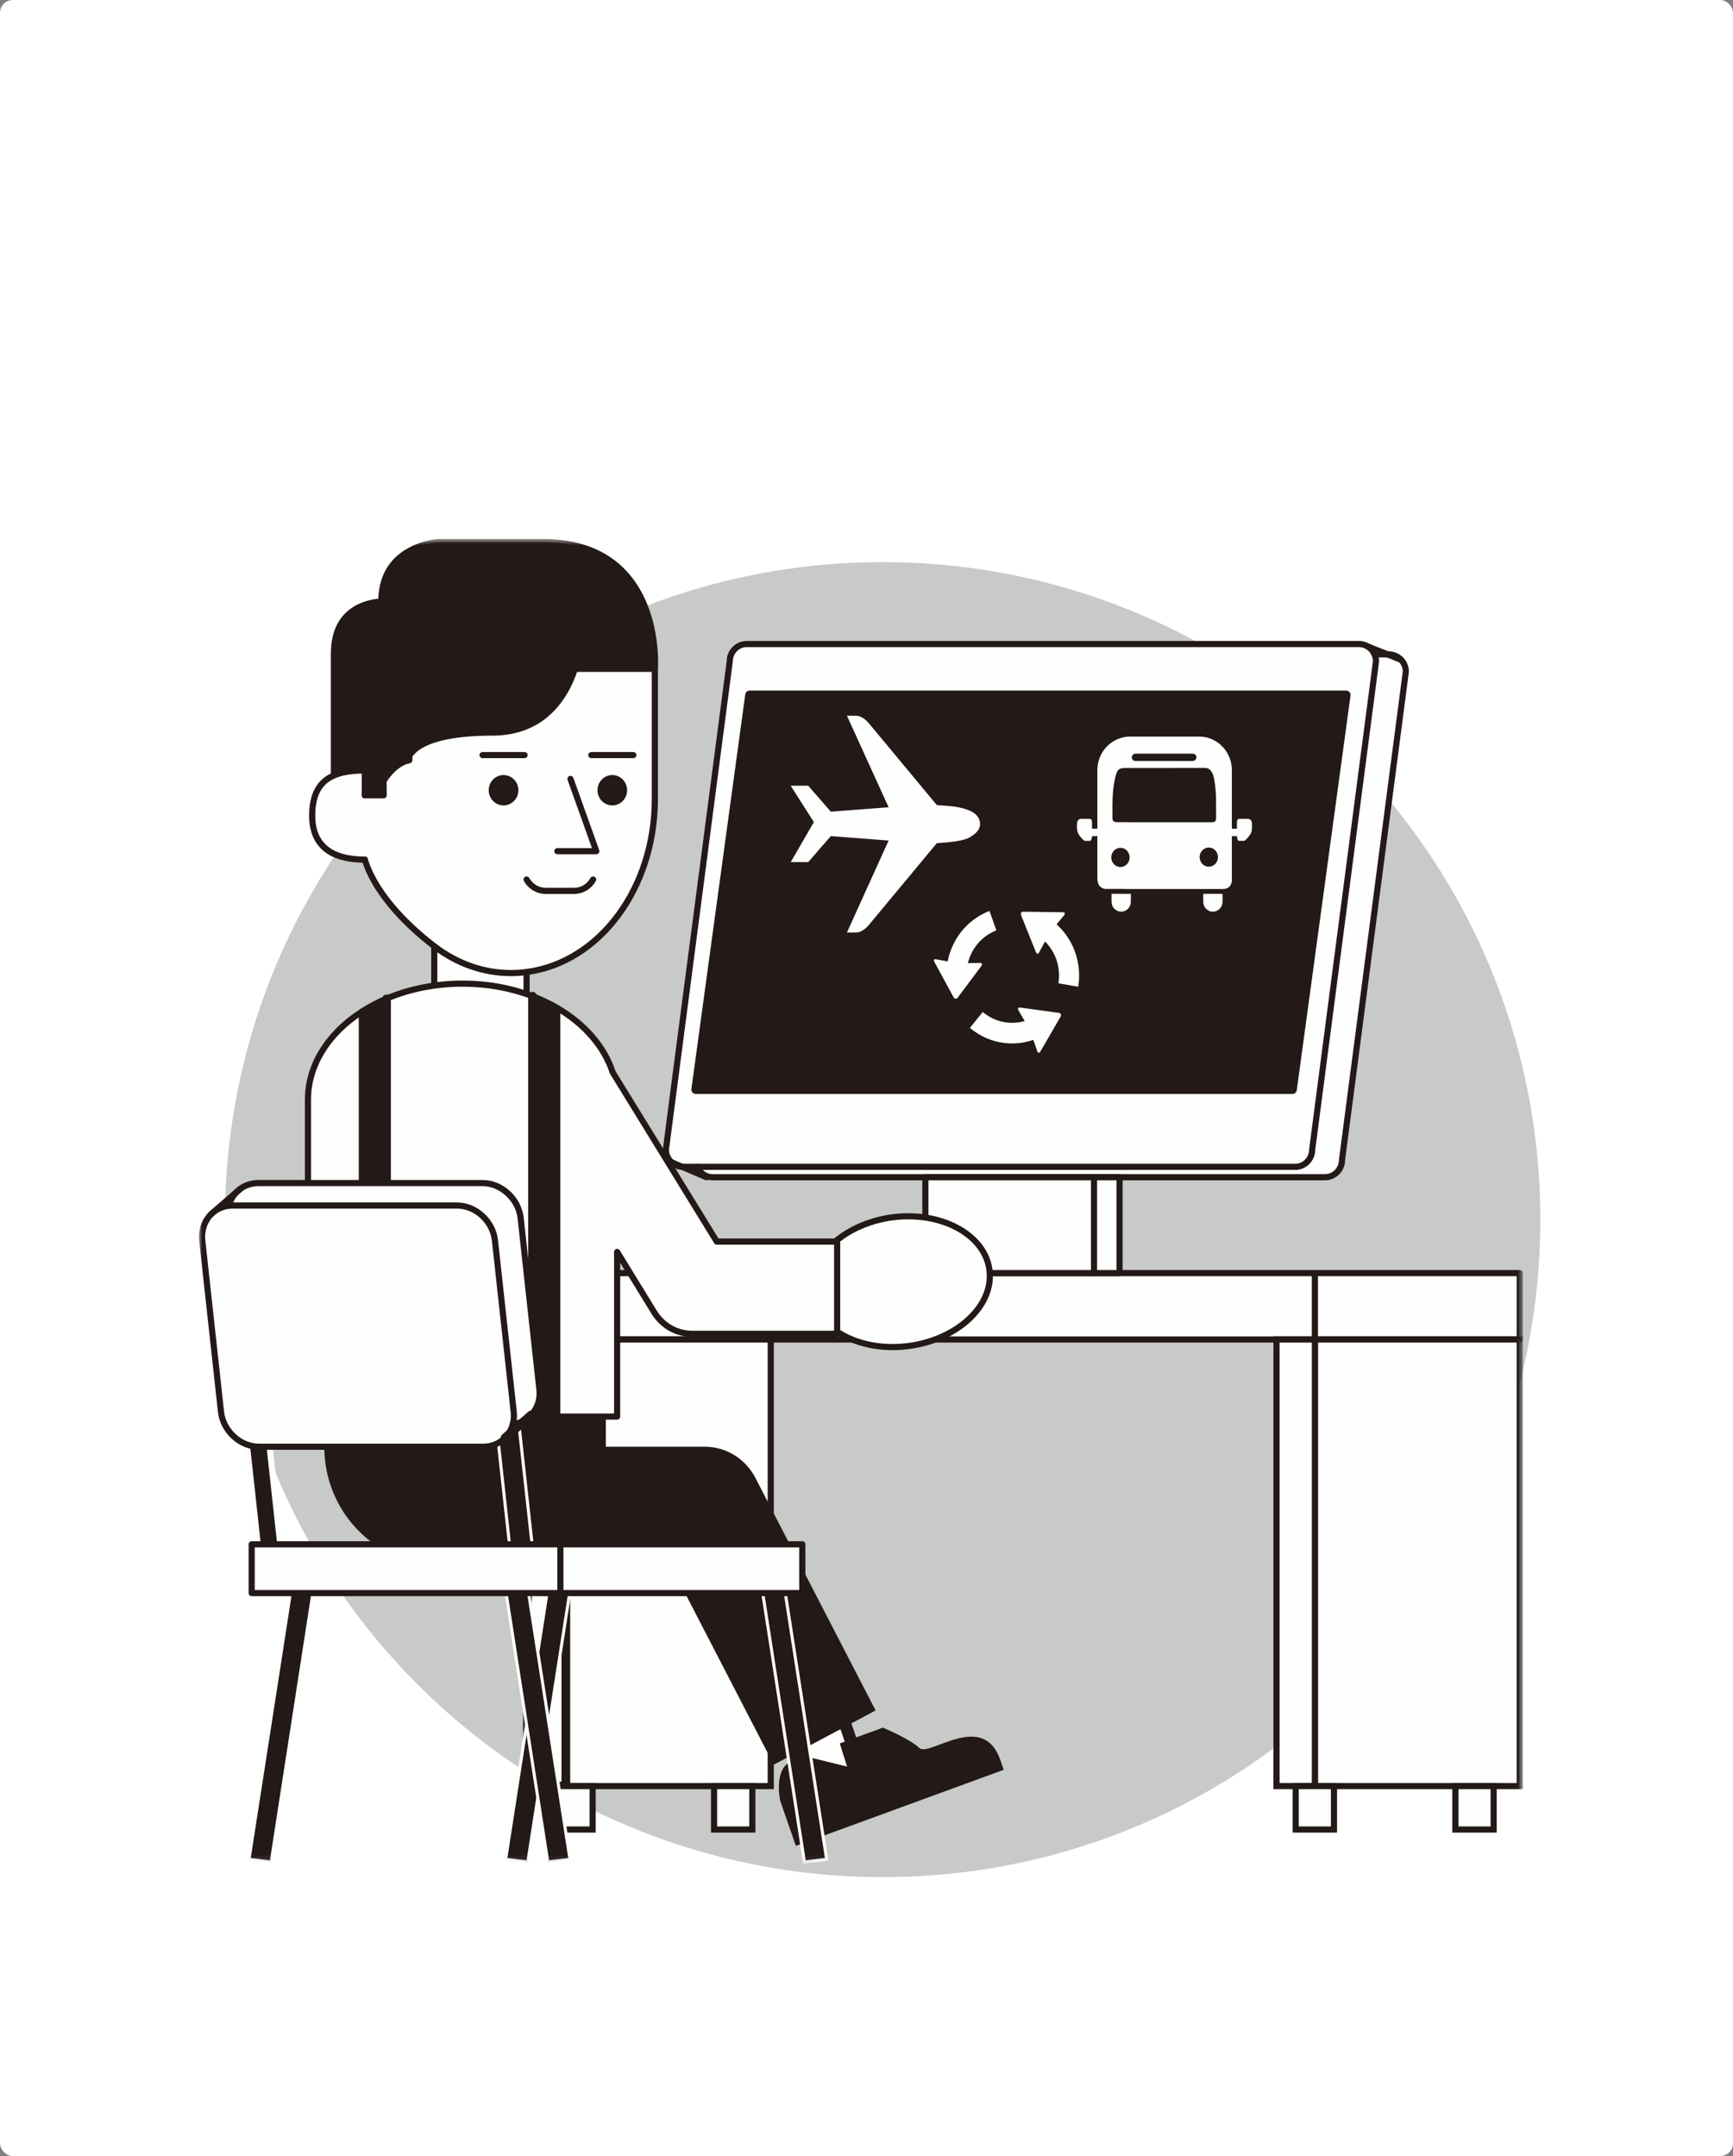<svg xmlns="http://www.w3.org/2000/svg" xmlns:xlink="http://www.w3.org/1999/xlink" width="270" height="336" viewBox="0 0 270 336">
    <rect x="0" y="0" width="270" height="336" fill="#808080" stroke="none"/>
    <defs>
        <path id="tiys6iy6ba" d="M0 0.474L206.259 0.474 206.259 206.886 0 206.886z"/>
    </defs>
    <g fill="none" fill-rule="evenodd">
        <g>
            <g transform="translate(-409 -816) translate(409 816)">
                <rect width="270" height="336" fill="#FFF" rx="2"/>
                <g>
                    <path fill="#C8C9C9" d="M208.979 107.064c0 56.588-45.873 102.463-102.463 102.463-56.59 0-102.464-45.875-102.464-102.463C4.052 50.476 49.927 4.6 106.516 4.6c56.59 0 102.463 45.875 102.463 102.463" transform="translate(31 83)"/>
                    <path fill="#FEFEFE" d="M51.177 125.748L205.781 125.748 205.781 115.397 51.177 115.397z" transform="translate(31 83)"/>
                    <g transform="translate(31 83) translate(0 .527)">
                        <mask id="hgub68f97b" fill="#fff">
                            <use xlink:href="#tiys6iy6ba"/>
                        </mask>
                        <path fill="#231916" d="M51.656 124.743h153.646v-9.394H51.656v9.394zm154.125.957H51.177c-.264 0-.478-.215-.478-.479v-10.35c0-.264.214-.479.478-.479h154.604c.263 0 .478.215.478.479v10.35c0 .264-.215.479-.478.479z" mask="url(#hgub68f97b)"/>
                        <path fill="#FEFEFE" d="M188.028 21.159l-9.944 76.065c0 1.492-1.184 2.706-2.651 2.706H80.046c-1.078 0-2.015-.67-2.42-1.615h93.18c1.448 0 2.632-1.218 2.632-2.723l9.185-70.275.759-5.774c0-.381-.087-.763-.23-1.09h2.05l2.067.836h.018c.459.472.74 1.142.74 1.87" mask="url(#hgub68f97b)"/>
                        <path fill="#FEFEFE" d="M183.382 19.543l-.76 5.774-3.886-.546h-92.95l-8.39 61.504-3.375-.473 8.674-66.26c0-1.49 1.182-2.706 2.65-2.706h95.39c1.076 0 2.01.673 2.417 1.617.142.326.23.709.23 1.09" mask="url(#hgub68f97b)"/>
                        <path fill="#FEFEFE" d="M182.622 25.317l-9.185 70.274c0 1.506-1.184 2.724-2.63 2.724H75.397c-.035 0-.088 0-.123-.02l-1.66-.706-.036-.018c-.513-.51-.83-1.2-.83-1.98l1.271-9.79 3.374.475h92.97l8.371-61.504 3.887.545z" mask="url(#hgub68f97b)"/>
                        <path fill="#231916" d="M178.736 24.772L170.365 86.276 77.395 86.276 85.786 24.772z" mask="url(#hgub68f97b)"/>
                        <path fill="#231916" d="M75.409 97.837h95.396c1.189 0 2.153-1.008 2.153-2.246l9.948-76.11c-.004-.236-.07-.556-.194-.838-.346-.808-1.123-1.328-1.978-1.328h-95.39c-1.197 0-2.17 1-2.17 2.227l-9.95 76.111c.004.535.231 1.096.647 1.532.028.019.056.04.08.064.358.354.833.556 1.338.568.04.002.08.008.12.02m95.396.956H75.398c-.044 0-.12 0-.206-.022-.698-.035-1.354-.314-1.863-.793-.03-.018-.06-.04-.086-.067-.626-.624-.974-1.445-.974-2.32l1.276-9.85 8.675-66.26c-.004-1.695 1.4-3.123 3.124-3.123h95.39c1.237 0 2.36.748 2.857 1.905.175.404.27.847.27 1.28l-9.948 76.11c.004 1.704-1.393 3.14-3.108 3.14" mask="url(#hgub68f97b)"/>
                        <path fill="#231916" d="M175.433 100.41H80.045c-1.24 0-2.362-.748-2.86-1.906-.105-.243.008-.524.25-.628.24-.104.526.007.63.25.346.806 1.124 1.326 1.98 1.326h95.388c1.197 0 2.17-.998 2.17-2.228l9.949-76.127c-.003-.52-.223-1.08-.61-1.475-.183-.19-.18-.492.012-.677.189-.181.492-.178.677.01.556.573.875 1.376.875 2.204l-9.948 76.127c.004 1.695-1.4 3.124-3.125 3.124" mask="url(#hgub68f97b)"/>
                        <path fill="#231916" d="M187.268 19.767c-.127 0-.254-.05-.35-.15-.407-.437-.968-.686-1.54-.686h-2.226c-.264 0-.48-.215-.48-.478 0-.264.216-.479.48-.479h2.227c.834 0 1.65.358 2.239.987.179.193.17.495-.023.677-.091.086-.21.13-.327.13M78.173 85.596h91.6l8.184-60.146H86.378l-8.205 60.146zm92.191 1.358H77.395c-.197 0-.382-.084-.51-.232-.13-.147-.19-.344-.164-.538l8.39-61.504c.047-.336.335-.587.673-.587h92.952c.196 0 .381.084.51.232.13.148.19.344.163.54l-8.372 61.502c-.047.336-.335.587-.673.587z" mask="url(#hgub68f97b)"/>
                        <path fill="#231916" d="M187.286 19.767h-.018c-.061 0-.121-.01-.18-.035l-5.207-2.088c-.245-.099-.365-.376-.268-.622.099-.245.38-.36.621-.268l5.194 2.081c.188.066.328.244.328.453 0 .264-.206.48-.47.48M79.056 100.41c-.064 0-.13-.014-.191-.04l-5.437-2.34.151-.46.223-.424.035.019 5.409 2.327c.242.105.354.387.249.63-.079.18-.254.288-.439.288" mask="url(#hgub68f97b)"/>
                        <path fill="#FEFEFE" d="M113.17 114.871L143.42 114.871 143.42 99.933 113.17 99.933z" mask="url(#hgub68f97b)"/>
                        <path fill="#231916" d="M113.649 114.392h29.293v-13.98h-29.293v13.98zm29.772.957H113.17c-.263 0-.478-.215-.478-.478V99.933c0-.264.215-.479.478-.479h30.251c.264 0 .479.215.479.479v14.938c0 .263-.215.478-.479.478z" mask="url(#hgub68f97b)"/>
                        <path fill="#FEFEFE" d="M139.447 99.932L139.447 114.87" mask="url(#hgub68f97b)"/>
                        <path fill="#231916" d="M139.447 115.35c-.264 0-.48-.216-.48-.48V99.933c0-.265.216-.48.48-.48s.479.215.479.48v14.937c0 .264-.215.48-.48.48" mask="url(#hgub68f97b)"/>
                        <path fill="#FEFEFE" d="M116.72 42.067l-1.762-.13-10.244-12.334c-.807-1.058-1.59-1.59-2.338-1.59h-1.423l6.494 14.264-9.007.685-3.524-4.048h-2.727l3.61 5.674-3.602 6.232h2.722l3.521-4.047 9.007.689-6.494 14.33h1.423c.748 0 1.531-.532 2.338-1.59l10.244-12.333 1.762-.131c.413-.056.799-.105 1.145-.15.351-.041.804-.134 1.361-.278.554-.144 1.105-.445 1.65-.902.542-.458.818-.96.818-1.505 0-1.604-1.66-2.546-4.974-2.836M133.613 60.523l1.175-1.427c.213-.247.123-.454-.196-.458l-6.152-.086c-.318 0-.482.243-.355.544l2.315 5.767c.119.303.348.313.497.025l.917-1.694c1.345 1.343 2.183 3.225 2.183 5.305 0 .411-.036.815-.096 1.206l3.082.544c.094-.569.143-1.152.143-1.75 0-3.176-1.358-6.031-3.513-7.976M116.642 66.296l-1.788-.33c-.316-.065-.445.12-.284.405l3 5.516c.153.288.44.308.639.05l3.698-4.943c.192-.26.093-.468-.225-.458l-1.891.03c.462-1.867 1.627-3.552 3.385-4.595.345-.202.7-.372 1.059-.517l-1.077-3.016c-.528.204-1.045.451-1.545.75-2.684 1.586-4.403 4.22-4.971 7.108M129.989 78.527l.616 1.755c.102.31.319.336.487.054l3.146-5.428c.164-.28.039-.548-.277-.593l-6.015-.825c-.316-.043-.437.152-.272.433l.969 1.664c-1.804.524-3.81.329-5.557-.716-.351-.206-.672-.437-.972-.691l-2.001 2.473c.435.37.9.703 1.399 1.003 2.68 1.59 5.76 1.808 8.477.87M157.328 51.539c-.79 0-1.429-.67-1.429-1.495 0-.824.638-1.494 1.43-1.494.788 0 1.428.67 1.428 1.494 0 .825-.64 1.495-1.429 1.495m-13.762.049c-.79 0-1.432-.668-1.432-1.497 0-.826.641-1.492 1.432-1.492.785 0 1.43.666 1.43 1.492 0 .829-.645 1.497-1.43 1.497m-.79-14.031c.263-1.026.42-1.396 1.51-1.396 1.165 0 2.321 0 3.488-.004 3 0 6-.004 9-.004.928 0 1.272 1.008 1.4 1.792.175 1.03.286 2.11.286 3.16v1.837c0 .38.041.788-.002 1.164-.055.442-.296.507-.678.507h-.18l-14.677-.006c-.565-.082-.606-.351-.606-.692 0-2.136-.07-4.268.458-6.358m3.127-3.636h8.856c.238 0 .505.089.598.327.113.284.021.529-.168.673-.112.092-.265.144-.43.144H145.94c-.27-.004-.448-.077-.558-.353-.156-.37.137-.791.521-.791m15.023 19.288c-.002-.07-.006-.133-.006-.191V36.472c0-2.873-2.285-5.211-5.099-5.211h-10.75c-2.815 0-5.102 2.338-5.102 5.21v16.635c0 .622 0 1.568 1.058 1.87.068.017.137.028.202.028h3.08l.008.002c.045.006.084.012.127.012h14.988c.284 0 .762-.002 1.126-.386.178-.187.29-.426.347-.735.045-.25.031-.494.021-.688M142.179 55.761V57c0 .853.669 1.545 1.5 1.545.83 0 1.504-.692 1.504-1.545v-1.238h-3.004zM156.464 55.761V57c0 .853.672 1.545 1.502 1.545.832 0 1.506-.692 1.506-1.545v-1.238h-3.008z" mask="url(#hgub68f97b)"/>
                        <path fill="#FEFEFE" d="M164.05 44.768c-.013-.348-.182-.576-.46-.685h-1.649c-.257.13-.23.636-.23.883v.651h-.843c-.31 0-.562.257-.562.576 0 .316.252.576.562.576h.842c.017.008.034.258.04.292.015.065.127.448.205.448h.906c.394-.235.841-.838.987-1.11.255-.464.224-1.12.202-1.63M136.796 44.768c.021-.343.187-.57.464-.682h1.643c.261.128.237.637.237.887v.648h.84c.306 0 .56.257.56.574 0 .32-.254.578-.56.578h-.84c-.02.004-.034.258-.042.288-.013.065-.125.452-.207.452h-.902c-.393-.235-.84-.838-.989-1.114-.253-.46-.223-1.119-.204-1.63M173.858 194.812L205.781 194.812 205.781 125.221 173.858 125.221z" mask="url(#hgub68f97b)"/>
                        <path fill="#231916" d="M174.337 194.333h30.965V125.7h-30.965v68.633zm-.958.958h32.88v-70.548h-32.88v70.548z" mask="url(#hgub68f97b)"/>
                        <path fill="#FEFEFE" d="M173.858 114.871L173.858 114.871 173.858 125.222z" mask="url(#hgub68f97b)"/>
                        <path fill="#231916" d="M173.379 125.221L174.337 125.221 174.337 114.87 173.379 114.87z" mask="url(#hgub68f97b)"/>
                        <path fill="#FEFEFE" d="M167.878 194.812L173.858 194.812 173.858 125.221 167.878 125.221z" mask="url(#hgub68f97b)"/>
                        <path fill="#231916" d="M168.356 194.333h5.023V125.7h-5.023v68.633zm-.958.958h6.939v-70.548h-6.939v70.548z" mask="url(#hgub68f97b)"/>
                        <path fill="#FEFEFE" d="M57.159 194.812L89.081 194.812 89.081 125.221 57.159 125.221z" mask="url(#hgub68f97b)"/>
                        <path fill="#231916" d="M57.637 194.333h30.965V125.7H57.637v68.633zm-.958.958H89.56v-70.548H56.679v70.548z" mask="url(#hgub68f97b)"/>
                        <path fill="#FEFEFE" d="M51.178 194.812L57.159 194.812 57.159 125.221 51.178 125.221z" mask="url(#hgub68f97b)"/>
                        <path fill="#231916" d="M51.856 194.132h4.623V125.9h-4.623v68.232zm-1.358 1.359h7.339v-70.948h-7.339v70.948z" mask="url(#hgub68f97b)"/>
                        <path fill="#FEFEFE" d="M170.867 201.583L176.832 201.583 176.832 194.812 170.867 194.812z" mask="url(#hgub68f97b)"/>
                        <path fill="#231916" d="M171.346 201.103h5.007v-5.812h-5.007v5.812zm-.957.958h6.922v-7.729h-6.922v7.729z" mask="url(#hgub68f97b)"/>
                        <path fill="#FEFEFE" d="M195.748 201.583L201.711 201.583 201.711 194.812 195.748 194.812z" mask="url(#hgub68f97b)"/>
                        <path fill="#231916" d="M196.227 201.103h5.005v-5.812h-5.005v5.812zm-.957.958h6.92v-7.729h-6.92v7.729z" mask="url(#hgub68f97b)"/>
                        <path fill="#FEFEFE" d="M55.368 201.583L61.332 201.583 61.332 194.812 55.368 194.812z" mask="url(#hgub68f97b)"/>
                        <path fill="#231916" d="M55.847 201.103h5.007v-5.812h-5.007v5.812zm-.957.958h6.922v-7.729H54.89v7.729z" mask="url(#hgub68f97b)"/>
                        <path fill="#FEFEFE" d="M80.249 201.583L86.213 201.583 86.213 194.812 80.249 194.812z" mask="url(#hgub68f97b)"/>
                        <path fill="#231916" d="M80.728 201.103h5.007v-5.812h-5.007v5.812zm-.958.958h6.923v-7.729H79.77v7.729z" mask="url(#hgub68f97b)"/>
                        <path fill="#FEFEFE" d="M123.115 114.112c-.926-5.507-7.846-9.03-15.484-7.878-7.61 1.178-13.06 6.587-12.135 12.093.926 5.507 7.859 9.015 15.482 7.848 7.624-1.167 13.048-6.572 12.137-12.063" mask="url(#hgub68f97b)"/>
                        <path fill="#231916" d="M110.507 106.496c-.917 0-1.855.069-2.806.21-4.292.667-8.102 2.788-10.187 5.676-1.343 1.859-1.878 3.888-1.547 5.867.881 5.235 7.573 8.58 14.938 7.453 4.29-.656 8.093-2.766 10.178-5.644 1.35-1.86 1.888-3.887 1.561-5.868-.768-4.56-5.952-7.694-12.137-7.694m-2.426 20.38c-6.636 0-12.215-3.454-13.056-8.47-.376-2.235.216-4.513 1.712-6.585 2.234-3.092 6.278-5.357 10.821-6.06 7.87-1.186 15.065 2.525 16.028 8.272h.002c.37 2.239-.227 4.515-1.728 6.588-2.234 3.08-6.275 5.334-10.809 6.027-1.004.154-1.999.229-2.97.229" mask="url(#hgub68f97b)"/>
                        <path fill="#FEFEFE" d="M62.092 39.63c0-1.317 1.025-2.37 2.304-2.37 1.266 0 2.304 1.053 2.304 2.37 0 1.3-1.038 2.353-2.304 2.353-1.279 0-2.304-1.053-2.304-2.353m-16.94 0c0-1.317 1.022-2.37 2.303-2.37 1.266 0 2.304 1.053 2.304 2.37 0 1.3-1.038 2.353-2.304 2.353-1.28 0-2.304-1.053-2.304-2.353M17.64 43.591c0 4.461 2.788 6.844 8.193 6.844 1.736 5.528 6.758 10.382 10.825 13.498 3.456 2.646 7.54 4.181 11.935 4.181.827 0 1.651-.057 2.448-.16 11.224-1.478 19.987-13 19.987-26.979V20.706H39.005s-6.23.6-6.23 10.764v3.48s-2.12.22-4.025 3.232v.131l.028 2.091h-2.946v-3.86c-1.763 0-3.398.176-4.735.746-2.092.862-3.458 2.69-3.458 6.301" mask="url(#hgub68f97b)"/>
                        <path fill="#231916" d="M21.026 18.324v18.775l.07.192c1.338-.571 2.973-.746 4.737-.746v3.86h2.945l-.027-2.092v-.131c1.905-3.012 4.024-3.231 4.024-3.231V31.47c0-10.164 6.23-10.763 6.23-10.763h32.022S72.464.952 53.642.952H37.34s-8.932.38-8.932 9.284c-.213 0-7.382.06-7.382 8.088" mask="url(#hgub68f97b)"/>
                        <path fill="#FEFEFE" d="M36.657 63.933v7.414c0 4.08 3.216 7.4 7.2 7.4 3.968 0 7.184-3.32 7.184-7.4v-3.393c-.797.103-1.621.161-2.448.161-4.397 0-8.48-1.536-11.936-4.182" mask="url(#hgub68f97b)"/>
                        <path fill="#231916" d="M47.455 37.26c-1.28 0-2.305 1.053-2.305 2.37 0 1.3 1.024 2.353 2.305 2.353 1.266 0 2.304-1.053 2.304-2.353 0-1.317-1.038-2.37-2.304-2.37M64.396 37.26c-1.278 0-2.304 1.053-2.304 2.37 0 1.3 1.026 2.353 2.304 2.353 1.267 0 2.305-1.053 2.305-2.353 0-1.317-1.038-2.37-2.305-2.37M25.832 50.914c-7.169 0-8.673-3.981-8.673-7.322 0-3.495 1.23-5.702 3.754-6.744 1.251-.534 2.815-.783 4.92-.783.263 0 .478.215.478.48v3.86c0 .264-.215.479-.479.479s-.479-.215-.479-.48v-3.377c-1.728.035-3.03.262-4.07.703-2.162.892-3.166 2.755-3.166 5.862 0 4.223 2.596 6.364 7.715 6.364.264 0 .48.216.48.479 0 .264-.216.479-.48.479" mask="url(#hgub68f97b)"/>
                        <path fill="#231916" d="M48.592 68.593c-4.34 0-8.568-1.479-12.227-4.28-3.284-2.516-9.078-7.645-10.99-13.735-.08-.252.061-.52.313-.6.265-.076.524.062.6.312 1.833 5.84 7.467 10.817 10.661 13.263 3.49 2.671 7.515 4.083 11.643 4.083.778 0 1.58-.053 2.387-.157 11.156-1.468 19.568-12.863 19.568-26.504v-19.79H39.005c-.265 0-.479-.215-.479-.479 0-.263.214-.479.48-.479h32.021c.263 0 .478.216.478.48v20.268c0 14.12-8.77 25.922-20.403 27.454-.848.108-1.69.164-2.51.164" mask="url(#hgub68f97b)"/>
                        <path fill="#231916" d="M51.04 71.826c-.264 0-.479-.215-.479-.48v-3.392c0-.264.215-.48.48-.48.263 0 .478.216.478.48v3.393c0 .264-.215.479-.479.479M28.75 38.662c-.089 0-.177-.024-.257-.075-.223-.141-.29-.436-.147-.66 1.512-2.393 3.181-3.135 3.95-3.36V31.47c0-10.478 6.597-11.234 6.662-11.242.282-.031.495.167.521.429.027.264-.165.497-.426.525-.238.025-5.8.718-5.8 10.288v3.48c0 .245-.185.45-.43.477-.073.007-1.93.26-3.67 3.01-.09.145-.245.224-.404.224M50.726 34.626h-6.542c-.264 0-.48-.216-.48-.48s.216-.479.48-.479h6.542c.264 0 .479.215.479.48 0 .263-.215.479-.48.479M67.67 34.626h-6.545c-.264 0-.479-.216-.479-.48s.215-.479.48-.479h6.543c.264 0 .48.215.48.48 0 .263-.216.479-.48.479" mask="url(#hgub68f97b)"/>
                        <path fill="#231916" d="M43.857 79.224c-4.234 0-7.678-3.532-7.678-7.877v-7.414c0-.264.215-.48.479-.48.263 0 .478.216.478.48v7.414c0 3.815 3.016 6.92 6.72 6.92 3.698 0 6.706-3.105 6.706-6.92 0-.264.215-.479.479-.479.263 0 .478.215.478.48 0 4.344-3.437 7.876-7.662 7.876M28.778 40.883h-2.945c-.264 0-.48-.215-.48-.479s.216-.479.48-.479h2.46l-.022-1.606c-.004-.264.208-.48.474-.485h.005c.262 0 .475.21.479.474l.028 2.091c0 .127-.048.25-.138.341-.09.092-.214.143-.341.143M21.026 37.579c-.264 0-.48-.216-.48-.48V18.325c0-7.35 5.679-8.394 7.39-8.542.3-8.818 9.292-9.305 9.384-9.308h16.322c5.525 0 9.885 1.675 12.957 4.98 5.516 5.933 4.933 14.908 4.905 15.288-.017.262-.274.49-.511.44-.264-.017-.462-.246-.444-.51.006-.09.577-8.948-4.657-14.571-2.884-3.1-7.006-4.67-12.25-4.67H37.34c-.325.015-8.454.475-8.454 8.805 0 .264-.214.48-.478.48-.282 0-6.903.086-6.903 7.608V37.1c0 .263-.215.479-.48.479M61.907 49.6h-6.073c-.264 0-.48-.217-.48-.48 0-.264.216-.479.48-.479h5.394L57.43 38.022c-.09-.249.04-.523.29-.612.242-.084.524.04.612.29l4.025 11.26c.052.145.029.308-.06.435-.09.13-.236.204-.391.204M58.437 55.784h-4.425c-1.387 0-2.685-.771-3.388-2.013-.13-.23-.05-.521.18-.652.229-.13.523-.05.654.182.533.94 1.512 1.526 2.554 1.526h4.425c1.059 0 2.015-.571 2.556-1.526.13-.231.42-.311.652-.182.23.13.31.423.182.652-.715 1.26-1.981 2.013-3.39 2.013" mask="url(#hgub68f97b)"/>
                        <path fill="#231916" d="M59.485 16.432s-.912 14.205-13.817 14.205c-12.906 0-13.21 4.375-13.21 4.375l-3.693-18.58h30.72z" mask="url(#hgub68f97b)"/>
                        <path fill="#231916" d="M29.349 16.912l3.31 16.658c1.17-1.425 4.354-3.411 13.008-3.411 11.1 0 12.998-10.723 13.292-13.247h-29.61zm3.108 18.574c-.228 0-.424-.155-.469-.38l-3.693-18.58c-.027-.14.01-.286.1-.396.092-.113.226-.176.37-.176h30.72c.133 0 .258.055.349.15.09.097.137.228.128.359-.009.147-1.094 14.654-14.295 14.654-12.146 0-12.729 3.899-12.733 3.939-.026.235-.221.42-.456.43h-.021z" mask="url(#hgub68f97b)"/>
                        <path fill="#FEFEFE" d="M99.427 109.965v14.367H76.834c-2.403 0-4.622-1.267-5.905-3.346l-5.779-9.413v25.657h-9.33V73.561c4.214 2.46 7.308 5.955 8.614 9.972l16.245 26.432h18.748z" mask="url(#hgub68f97b)"/>
                        <path fill="#231916" d="M55.819 136.99v.24h-3.845V71.724c1.367.52 2.65 1.142 3.845 1.837v63.43z" mask="url(#hgub68f97b)"/>
                        <path fill="#FEFEFE" d="M51.974 136.99v.24H29.219V72.144l-.011-.04c3.499-1.494 7.543-2.343 11.856-2.343 3.933 0 7.642.709 10.91 1.963v65.267z" mask="url(#hgub68f97b)"/>
                        <path fill="#231916" d="M29.22 136.99v.24h-3.846V74.132c1.184-.773 2.465-1.444 3.834-2.028l.011.04v64.847z" mask="url(#hgub68f97b)"/>
                        <path fill="#FEFEFE" d="M25.374 136.99v.24H16.98v-49.4c0-5.475 3.255-10.392 8.395-13.698v62.859z" mask="url(#hgub68f97b)"/>
                        <path fill="#231916" d="M17.458 136.751h47.213v-25.178c0-.215.141-.401.348-.46.206-.064.428.028.54.21l5.778 9.413c1.206 1.953 3.26 3.118 5.496 3.118h22.115v-13.41H80.68c-.166 0-.322-.087-.408-.228L64.025 83.785c-1.29-3.928-4.273-7.376-8.448-9.81-1.208-.703-2.478-1.31-3.774-1.803-3.338-1.281-6.952-1.932-10.74-1.932-4.1 0-8.135.797-11.667 2.303-1.367.584-2.63 1.252-3.76 1.988-5.199 3.345-8.178 8.191-8.178 13.298v48.922zm47.691.958H16.98c-.263 0-.478-.215-.478-.478V87.83c0-5.439 3.14-10.579 8.612-14.1 1.175-.767 2.49-1.463 3.908-2.068 3.647-1.556 7.812-2.38 12.042-2.38 3.906 0 7.633.672 11.083 1.996 1.344.51 2.661 1.14 3.914 1.87 4.378 2.553 7.513 6.19 8.828 10.239l16.058 26.099h18.481c.263 0 .478.215.478.48v14.367c0 .264-.215.478-.478.478H76.833c-2.57 0-4.93-1.335-6.312-3.574l-4.893-7.968v23.962c0 .263-.215.478-.479.478z" mask="url(#hgub68f97b)"/>
                        <path fill="#231916" d="M55.819 137.47c-.264 0-.48-.216-.48-.479v-63.43c0-.264.216-.479.48-.479s.479.215.479.48v63.43c0 .262-.215.478-.48.478M51.973 137.67c-.374 0-.679-.305-.679-.68V71.724c0-.374.305-.678.679-.678.375 0 .68.304.68.678v65.266c0 .374-.305.68-.68.68M29.22 137.67c-.375 0-.68-.305-.68-.68V72.144c0-.374.305-.678.68-.678.373 0 .678.304.678.678v64.847c0 .374-.305.68-.679.68M25.374 137.47c-.265 0-.479-.216-.479-.479v-62.86c0-.264.214-.484.48-.484.263 0 .478.21.478.473v62.871c0 .263-.215.48-.479.48" mask="url(#hgub68f97b)"/>
                        <path fill="#FEFEFE" d="M95.754 196.981L103.753 194.052 100.52 184.712 92.52 187.637z" mask="url(#hgub68f97b)"/>
                        <path fill="#231916" d="M93.723 188.21l2.612 7.546 6.216-2.274-2.613-7.544-6.215 2.272zm2.031 9.721c-.14 0-.279-.03-.408-.092-.229-.11-.405-.306-.49-.547l-3.234-9.345c-.17-.49.084-1.024.573-1.203l7.999-2.924c.238-.091.502-.076.733.035.231.11.406.306.49.547l3.234 9.34c.171.49-.084 1.026-.571 1.203l-7.999 2.929c-.106.038-.216.058-.327.058z" mask="url(#hgub68f97b)"/>
                        <path fill="#231916" d="M99.835 188.165l6.714-2.454s4.171 1.72 5.697 3.173c1.525 1.45 9.903-5.945 12.61 1.88l.523 1.512-32.388 11.85-2.426-7.002s-1.167-5.14 1.92-6.27l1.904-.695 6.587 1.609-1.14-3.603zM37.404 141.927v18.37h36.03l16.12 31.182 15.865-8.454-18.717-36.22c-1.551-3.008-4.59-4.878-7.895-4.878H37.404zM37.404 160.308c-9.877 0-17.882-8.233-17.882-18.385h17.882v18.385zM19.522 141.923L63.388 141.923 63.388 137.225 19.522 137.225zM11.257 206.647L7.791 206.228 14.597 162.437 18.048 162.844z" mask="url(#hgub68f97b)"/>
                        <path fill="#FEFEFE" d="M8.067 206.02l2.988.361 6.718-43.327-2.974-.35-6.732 43.316zm3.19.866c-.01 0-.018 0-.028-.002l-3.466-.419c-.065-.007-.123-.04-.162-.092-.04-.05-.056-.117-.045-.182l6.806-43.792c.018-.127.13-.225.264-.2l3.45.408c.066.008.124.041.163.094.039.05.057.115.045.18l-6.791 43.803c-.017.118-.12.202-.236.202z" mask="url(#hgub68f97b)"/>
                        <path fill="#231916" d="M51.237 206.647L47.777 206.228 54.581 162.437 58.045 162.844z" mask="url(#hgub68f97b)"/>
                        <path fill="#FEFEFE" d="M48.052 206.02l2.984.361 6.734-43.327-2.988-.35-6.73 43.316zm3.185.866c-.009 0-.019 0-.029-.002l-3.46-.419c-.065-.007-.123-.04-.162-.092-.04-.05-.056-.117-.045-.182l6.804-43.792c.02-.127.135-.225.264-.2l3.464.408c.063.008.124.041.163.094.04.05.055.115.045.18l-6.809 43.803c-.017.118-.119.202-.235.202z" mask="url(#hgub68f97b)"/>
                        <path fill="#231916" d="M54.345 206.647L47.556 162.844 51.005 162.437 57.807 206.228z" mask="url(#hgub68f97b)"/>
                        <path fill="#FEFEFE" d="M47.831 163.054l6.716 43.327 2.985-.36-6.729-43.319-2.972.352zm6.514 43.832c-.117 0-.219-.084-.236-.202l-6.789-43.803c-.01-.065.005-.13.045-.18.04-.053.097-.086.162-.094l3.45-.408c.12-.025.245.073.263.2l6.803 43.792c.011.065-.006.131-.045.181-.04.052-.098.086-.163.093l-3.462.42-.028.001z" mask="url(#hgub68f97b)"/>
                        <path fill="#231916" d="M94.328 206.647L87.537 162.844 90.988 162.437 97.792 206.228z" mask="url(#hgub68f97b)"/>
                        <path fill="#FEFEFE" d="M87.813 163.054l6.718 43.327 2.987-.36-6.731-43.319-2.974.352zm6.516 43.832c-.116 0-.22-.084-.236-.202l-6.791-43.803c-.011-.065.006-.13.045-.18.039-.053.098-.086.163-.094l3.45-.408c.124-.025.246.073.264.2l6.805 43.792c.01.065-.006.131-.045.181-.04.052-.098.086-.163.093l-3.464.42-.028.001z" mask="url(#hgub68f97b)"/>
                        <path fill="#231916" d="M9.453 159.844L7.188 139.151 10.662 138.758 12.917 159.437z" mask="url(#hgub68f97b)"/>
                        <path fill="#FEFEFE" d="M7.716 139.574l2.16 19.739 2.514-.297-2.153-19.728-2.52.286zm1.738 20.749c-.109 0-.214-.035-.298-.104-.1-.08-.164-.195-.177-.322l-2.265-20.693c-.03-.262.16-.5.421-.527l3.473-.393c.127-.01.254.022.353.1.1.08.163.197.176.323l2.256 20.678c.03.26-.159.497-.419.527l-3.464.408c-.019 0-.037.003-.056.003z" mask="url(#hgub68f97b)"/>
                        <path fill="#231916" d="M48.674 159.844L46.407 139.151 49.882 138.758 52.152 159.437z" mask="url(#hgub68f97b)"/>
                        <path fill="#FEFEFE" d="M46.671 139.363l2.215 20.216 3.002-.352-2.217-20.203-3 .339zm2.003 20.72c-.054 0-.107-.018-.149-.051-.049-.04-.083-.098-.088-.161l-2.267-20.694c-.015-.13.08-.25.211-.263l3.476-.393c.05-.012.125.01.175.05.05.04.082.098.088.16l2.27 20.68c.013.13-.08.248-.21.264l-3.478.407c-.01.002-.018.002-.028.002zM56.307 164.739L93.997 164.739 93.997 157.136 56.307 157.136z" mask="url(#hgub68f97b)"/>
                        <path fill="#FEFEFE" d="M8.212 164.739L56.307 164.739 56.307 157.136 8.212 157.136zM53.04 132.987c.174 1.584-.334 3.002-1.295 4.004l-.652.568c-.629.457-1.367.762-2.195.85.162-.595.21-1.253.137-1.938l-2.922-26.683c-.32-2.991-2.996-5.448-5.928-5.448H5.253c-.209 0-.405.01-.605.037.223-.85.666-1.597 1.26-2.18l.405-.355.111-.087c.778-.584 1.751-.914 2.835-.914h34.932c2.933 0 5.607 2.47 5.927 5.462l2.921 26.684z" mask="url(#hgub68f97b)"/>
                        <path fill="#FEFEFE" d="M47.666 140.563c-.85.85-2.033 1.369-3.378 1.369H9.371c-2.947 0-5.609-2.459-5.94-5.461L.507 109.788c-.172-1.649.394-3.131 1.43-4.145l.235-.202c.677-.57 1.527-.95 2.475-1.065.2-.026.396-.037.605-.037h34.932c2.932 0 5.607 2.457 5.928 5.449l2.922 26.683c.073.685.025 1.343-.137 1.938-.222.825-.628 1.547-1.195 2.117l-.037.037z" mask="url(#hgub68f97b)"/>
                        <path fill="#231916" d="M47.703 141.004c-.12 0-.243-.047-.337-.138-.188-.187-.188-.49-.003-.677.508-.512.87-1.154 1.073-1.906.148-.547.19-1.139.121-1.76l-2.918-26.684c-.3-2.77-2.747-5.022-5.455-5.022H5.254c-.189 0-.364.01-.542.034-.84.101-1.609.43-2.232.956-.205.17-.505.144-.674-.058-.17-.202-.144-.505.057-.676.766-.644 1.71-1.05 2.728-1.172.213-.028.43-.042.662-.042h34.931c3.184 0 6.056 2.636 6.407 5.877l2.92 26.682c.08.743.03 1.453-.15 2.115-.248.913-.69 1.7-1.317 2.33-.094.094-.217.141-.34.141" mask="url(#hgub68f97b)"/>
                        <path fill="#231916" d="M44.288 142.412H9.371c-3.18 0-6.058-2.642-6.417-5.89L.032 109.84c-.18-1.732.392-3.385 1.571-4.54.19-.183.493-.183.678.008.185.189.181.492-.008.677-.968.948-1.44 2.316-1.289 3.752l2.92 26.682c.31 2.775 2.761 5.035 5.467 5.035h34.917c1.165 0 2.244-.436 3.04-1.23.19-.188.491-.184.676 0 .187.188.187.49 0 .678-.976.973-2.295 1.51-3.716 1.51M48.899 138.887c-.243 0-.451-.183-.477-.428-.028-.263.163-.5.426-.527.713-.075 1.373-.33 1.964-.76.225-.159.419-.327.58-.505.91-.95 1.324-2.235 1.173-3.629l-2.922-26.683c-.294-2.73-2.788-5.034-5.452-5.034H9.259c-.954 0-1.835.282-2.547.817-.21.154-.512.117-.671-.096-.16-.213-.117-.512.095-.672.88-.66 1.96-1.007 3.123-1.007H44.19c3.184 0 6.057 2.642 6.404 5.89l2.92 26.681c.185 1.68-.32 3.237-1.424 4.388-.2.22-.447.434-.723.628-.722.526-1.537.84-2.418.935-.018.002-.034.002-.051.002" mask="url(#hgub68f97b)"/>
                        <path fill="#231916" d="M4.649 104.855c-.04 0-.08-.005-.121-.015-.257-.067-.408-.329-.343-.585.24-.915.72-1.745 1.388-2.4.135-.127.263-.237.392-.346.203-.168.527-.159.695.039.17.203.165.489-.037.659-.154.13-.272.23-.386.338-.536.528-.93 1.205-1.124 1.954-.058.214-.25.356-.464.356" mask="url(#hgub68f97b)"/>
                        <path fill="#231916" d="M1.939 106.122c-.135 0-.268-.057-.362-.167-.173-.2-.151-.501.05-.675l4.498-3.9c.21-.166.51-.128.673.075.164.208.13.509-.075.674l-.5.43-3.972 3.447c-.09.079-.202.116-.312.116M47.703 141.205c-.188 0-.376-.078-.51-.231-.248-.283-.219-.711.063-.958l4.044-3.537c.276-.243.71-.22.958.067.245.283.215.71-.068.958l-4.04 3.533c-.129.112-.288.168-.447.168M55.828 164.739L56.785 164.739 56.785 157.136 55.828 157.136z" mask="url(#hgub68f97b)"/>
                        <path fill="#231916" d="M8.691 164.26h84.828v-6.646H8.691v6.646zm85.306.957H8.212c-.263 0-.479-.215-.479-.478v-7.603c0-.263.216-.478.479-.478h85.785c.264 0 .479.215.479.478v7.603c0 .263-.215.478-.479.478z" mask="url(#hgub68f97b)"/>
                    </g>
                </g>
            </g>
        </g>
    </g>
</svg>
